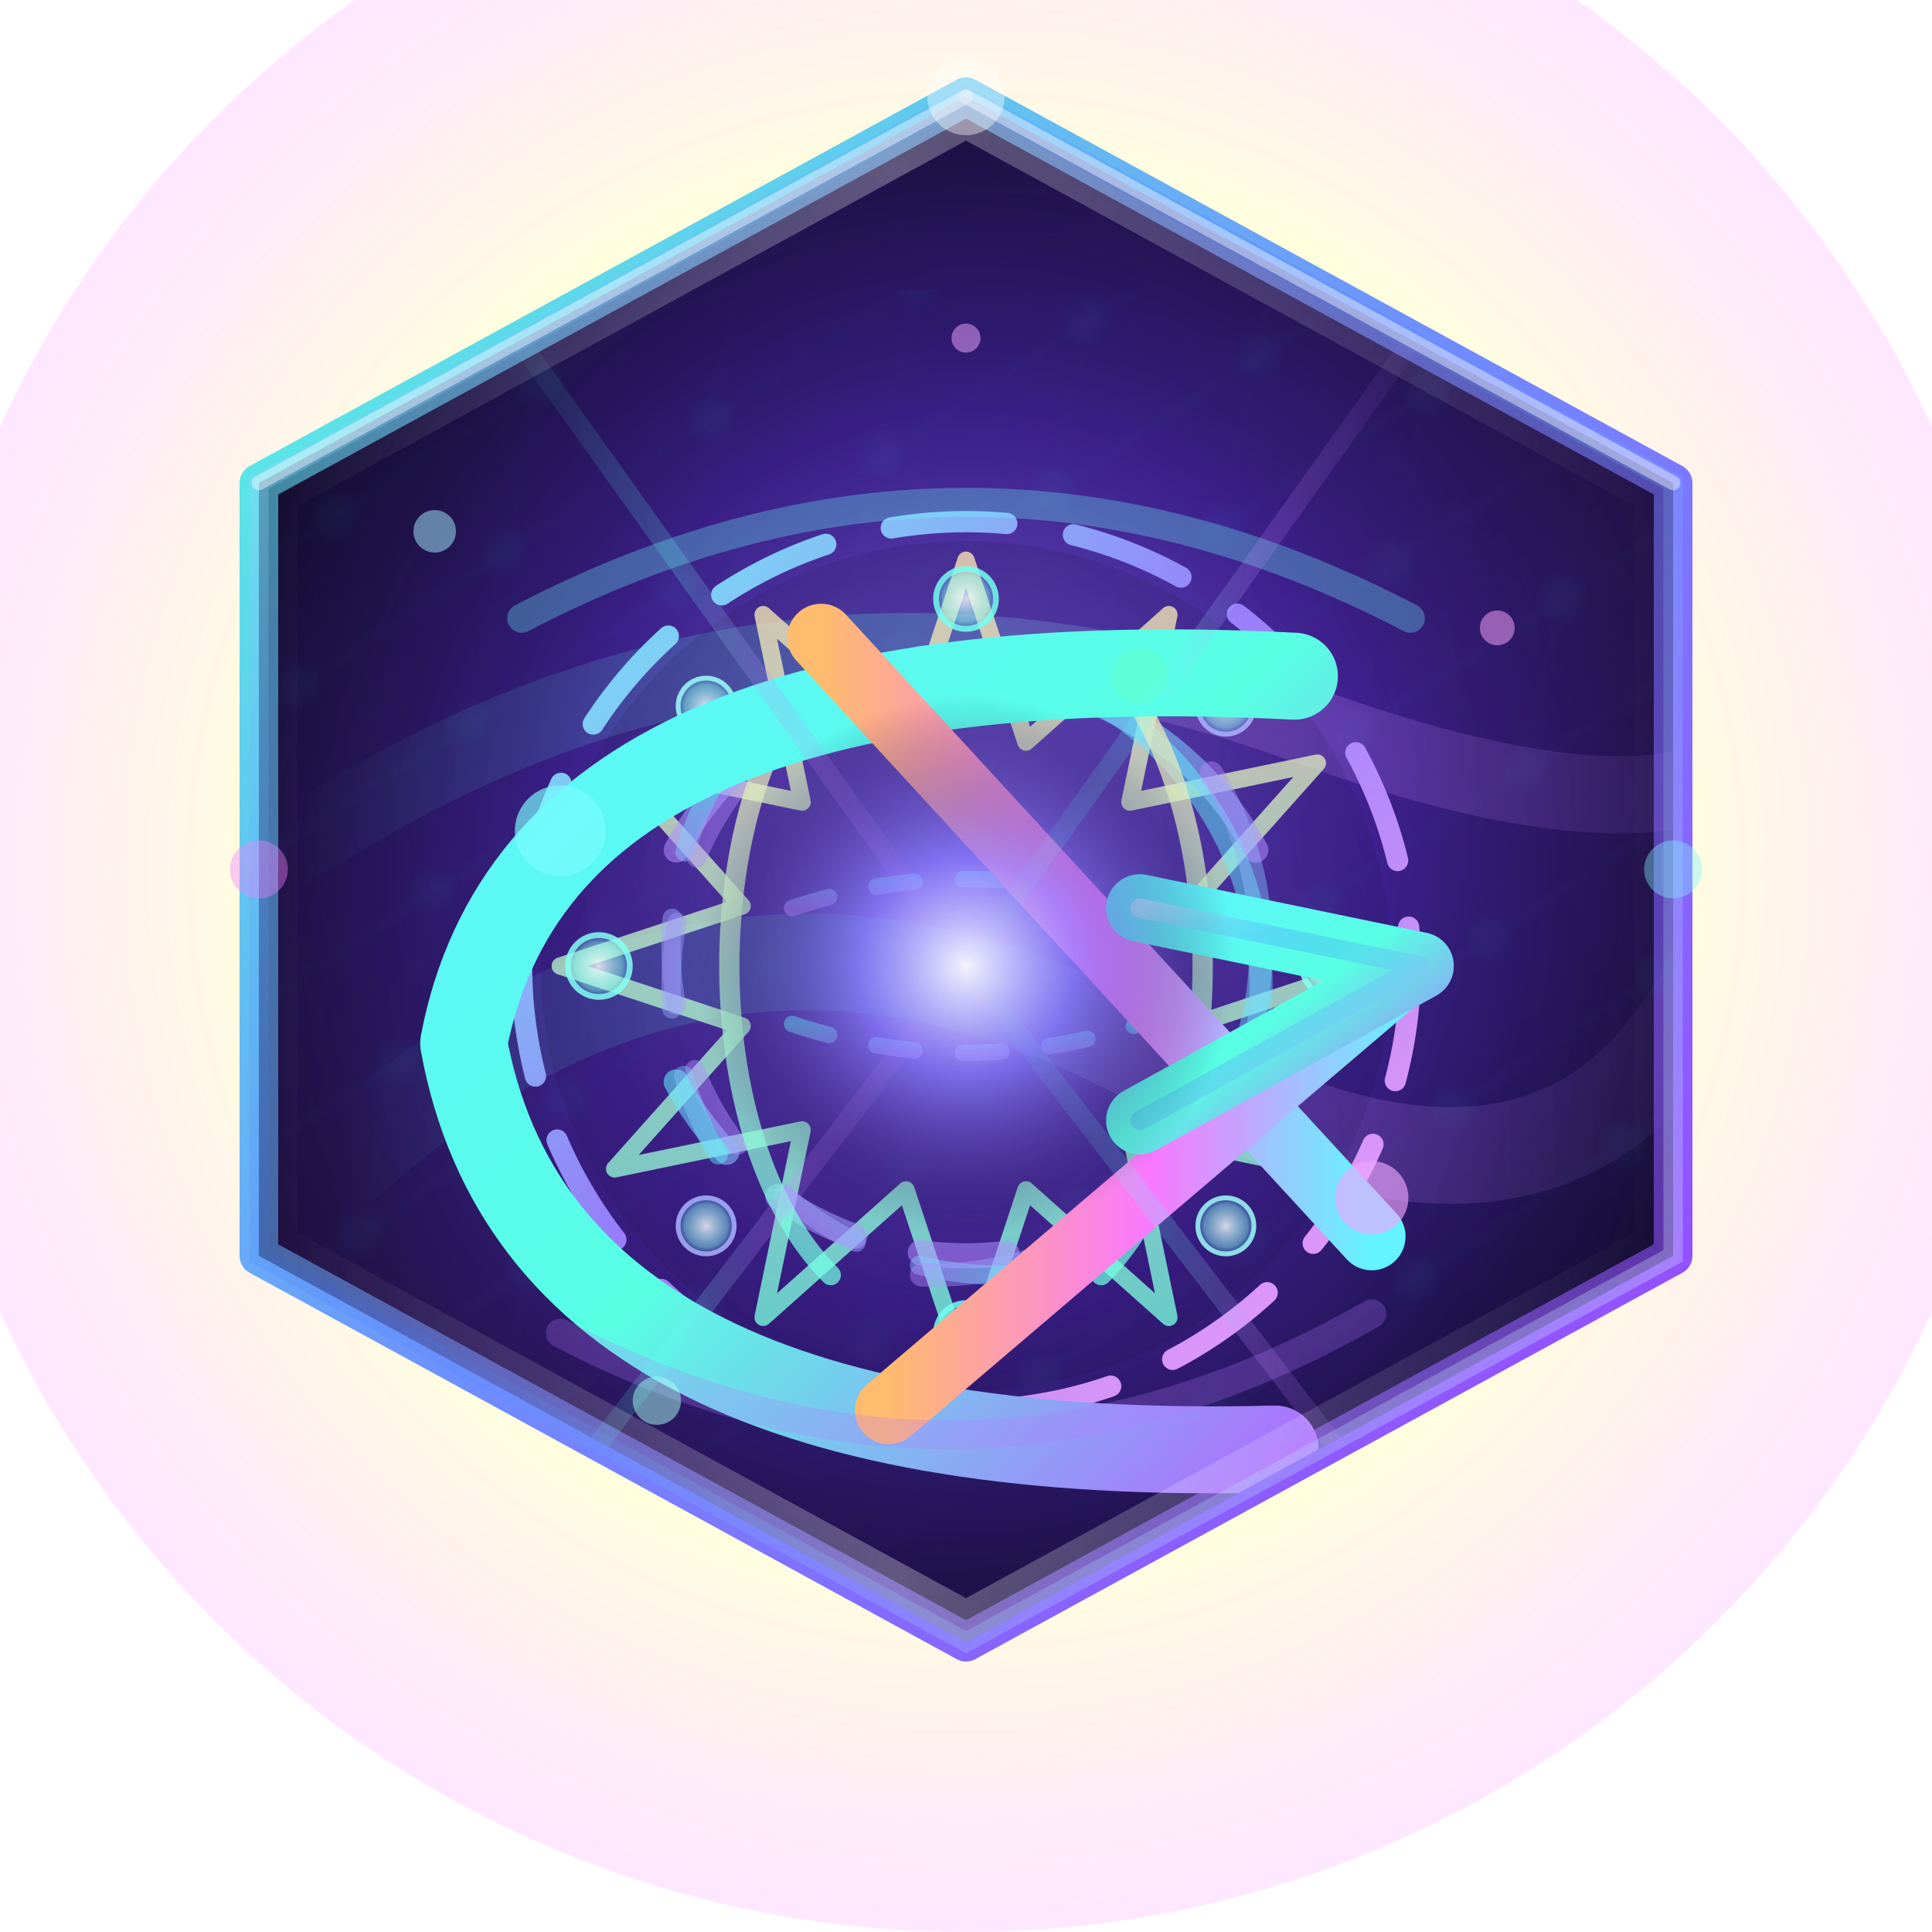<svg width="200" height="200" viewBox="0 0 200 200" xmlns="http://www.w3.org/2000/svg">
  <defs>
    <linearGradient id="hexGradient" x1="20%" y1="0%" x2="80%" y2="100%">
      <stop offset="0%" stop-color="#080817"/>
      <stop offset="55%" stop-color="#27134a"/>
      <stop offset="100%" stop-color="#0d0b27"/>
    </linearGradient>

    <linearGradient id="hexEdge" x1="0%" y1="0%" x2="100%" y2="100%">
      <stop offset="0%" stop-color="#55ffe0"/>
      <stop offset="50%" stop-color="#6f8cff"/>
      <stop offset="100%" stop-color="#9f3fff"/>
    </linearGradient>

    <radialGradient id="innerGlow" cx="50%" cy="50%" r="65%">
      <stop offset="0%" stop-color="#8e75ff" stop-opacity="0.9"/>
      <stop offset="45%" stop-color="#4c28b7" stop-opacity="0.6"/>
      <stop offset="100%" stop-color="#060413" stop-opacity="0.2"/>
    </radialGradient>

    <linearGradient id="cStroke" x1="0%" y1="0%" x2="100%" y2="100%">
      <stop offset="0%" stop-color="#5ef4ff"/>
      <stop offset="50%" stop-color="#58ffe3"/>
      <stop offset="100%" stop-color="#ad6eff"/>
    </linearGradient>

    <linearGradient id="xStroke" x1="0%" y1="0%" x2="100%" y2="0%">
      <stop offset="0%" stop-color="#ffbb6e"/>
      <stop offset="50%" stop-color="#f978ff"/>
      <stop offset="100%" stop-color="#64f4ff"/>
    </linearGradient>

    <radialGradient id="corePulse" cx="50%" cy="50%" r="50%">
      <stop offset="0%" stop-color="#fafaff" stop-opacity="0.95"/>
      <stop offset="40%" stop-color="#8b7eff" stop-opacity="0.7"/>
      <stop offset="100%" stop-color="#1e1040" stop-opacity="0"/>
    </radialGradient>

    <linearGradient id="beamGradient" x1="0%" y1="0%" x2="100%" y2="0%">
      <stop offset="0%" stop-color="#60fff2" stop-opacity="0"/>
      <stop offset="40%" stop-color="#60fff2" stop-opacity="0.8"/>
      <stop offset="60%" stop-color="#c88cff" stop-opacity="0.8"/>
      <stop offset="100%" stop-color="#c88cff" stop-opacity="0"/>
    </linearGradient>

    <pattern id="circuitPattern" width="18" height="18" patternUnits="userSpaceOnUse" patternTransform="rotate(12)">
      <path d="M 0 18 L 18 0" stroke="#47d4ff" stroke-width="0.9" stroke-opacity="0.12"/>
      <path d="M 9 0 L 9 18" stroke="#47d4ff" stroke-width="0.6" stroke-opacity="0.1"/>
      <circle cx="9" cy="9" r="2.2" fill="#47d4ff" fill-opacity="0.18"/>
    </pattern>

    <linearGradient id="shineGradient" x1="0%" y1="0%" x2="100%" y2="0%">
      <stop offset="0%" stop-color="#ffffff" stop-opacity="0"/>
      <stop offset="45%" stop-color="#ffffff" stop-opacity="0.65"/>
      <stop offset="100%" stop-color="#ffffff" stop-opacity="0"/>
    </linearGradient>

    <clipPath id="hexClip">
      <path d="M 100 10 L 173.2 50 L 173.2 130 L 100 170 L 26.8 130 L 26.8 50 Z"/>
    </clipPath>

    <filter id="hexShadow" x="-20%" y="-20%" width="140%" height="140%">
      <feDropShadow dx="0" dy="15" stdDeviation="12" flood-color="#120922" flood-opacity="0.8"/>
    </filter>

    <filter id="sparkBlur" x="-50%" y="-50%" width="200%" height="200%">
      <feGaussianBlur stdDeviation="3"/>
    </filter>

    <radialGradient id="sigilHalo" cx="50%" cy="50%" r="68%">
      <stop offset="0%" stop-color="#6f58ff" stop-opacity="0.55"/>
      <stop offset="40%" stop-color="#2a0f63" stop-opacity="0.35"/>
      <stop offset="100%" stop-color="#020108" stop-opacity="0"/>
    </radialGradient>

    <linearGradient id="orbitStroke" x1="0%" y1="0%" x2="100%" y2="100%">
      <stop offset="0%" stop-color="#75fff8"/>
      <stop offset="45%" stop-color="#9b83ff"/>
      <stop offset="100%" stop-color="#ffa6ff"/>
    </linearGradient>

    <linearGradient id="petalStroke" x1="0%" y1="0%" x2="0%" y2="100%">
      <stop offset="0%" stop-color="#ffe6b3"/>
      <stop offset="100%" stop-color="#70ffe3"/>
    </linearGradient>

    <linearGradient id="arcStroke" x1="0%" y1="0%" x2="0%" y2="100%">
      <stop offset="0%" stop-color="#5ff6ff" stop-opacity="0.85"/>
      <stop offset="100%" stop-color="#b487ff" stop-opacity="0.85"/>
    </linearGradient>

    <radialGradient id="nodeFill" cx="50%" cy="50%" r="55%">
      <stop offset="0%" stop-color="#ffffff" stop-opacity="0.95"/>
      <stop offset="70%" stop-color="#87fff4" stop-opacity="0.55"/>
      <stop offset="100%" stop-color="#1fa5ff" stop-opacity="0.05"/>
    </radialGradient>

    <filter id="sigilGlow" x="-40%" y="-40%" width="180%" height="180%">
      <feGaussianBlur in="SourceGraphic" stdDeviation="4" result="blur"/>
      <feMerge>
        <feMergeNode in="blur"/>
        <feMergeNode in="SourceGraphic"/>
      </feMerge>
    </filter>

    <filter id="nodePulse" x="-50%" y="-50%" width="200%" height="200%">
      <feGaussianBlur in="SourceGraphic" stdDeviation="2.4" result="soft"/>
      <feColorMatrix in="soft" type="matrix"
                     values="1 0 0 0 0
                             0 1 0 0 0
                             0 0 1 0 0
                             0 0 0 0.65 0"
                     result="glow"/>
      <feMerge>
        <feMergeNode in="glow"/>
        <feMergeNode in="SourceGraphic"/>
      </feMerge>
    </filter>

    <!-- NEW FANCY EFFECTS -->
    <filter id="depth3D" x="-50%" y="-50%" width="200%" height="200%">
      <feGaussianBlur in="SourceAlpha" stdDeviation="3" result="blur1"/>
      <feOffset in="blur1" dx="0" dy="8" result="offsetBlur"/>
      <feFlood flood-color="#2a0f63" flood-opacity="0.6" result="color"/>
      <feComposite in="color" in2="offsetBlur" operator="in" result="shadow"/>
      <feMerge>
        <feMergeNode in="shadow"/>
        <feMergeNode in="SourceGraphic"/>
      </feMerge>
    </filter>

    <filter id="ultraGlow" x="-100%" y="-100%" width="300%" height="300%">
      <feGaussianBlur in="SourceGraphic" stdDeviation="8" result="blur1"/>
      <feGaussianBlur in="SourceGraphic" stdDeviation="16" result="blur2"/>
      <feGaussianBlur in="SourceGraphic" stdDeviation="4" result="blur3"/>
      <feMerge>
        <feMergeNode in="blur2"/>
        <feMergeNode in="blur1"/>
        <feMergeNode in="blur3"/>
        <feMergeNode in="SourceGraphic"/>
      </feMerge>
    </filter>

    <filter id="emboss" x="-50%" y="-50%" width="200%" height="200%">
      <feGaussianBlur in="SourceAlpha" stdDeviation="1" result="blur"/>
      <feOffset in="blur" dx="-2" dy="-2" result="offsetBlurPos"/>
      <feOffset in="blur" dx="2" dy="2" result="offsetBlurNeg"/>
      <feFlood flood-color="#ffffff" flood-opacity="0.3" result="lightColor"/>
      <feFlood flood-color="#000000" flood-opacity="0.4" result="darkColor"/>
      <feComposite in="lightColor" in2="offsetBlurPos" operator="in" result="lightShadow"/>
      <feComposite in="darkColor" in2="offsetBlurNeg" operator="in" result="darkShadow"/>
      <feMerge>
        <feMergeNode in="darkShadow"/>
        <feMergeNode in="lightShadow"/>
        <feMergeNode in="SourceGraphic"/>
      </feMerge>
    </filter>

    <radialGradient id="depthLayer" cx="50%" cy="45%" r="60%">
      <stop offset="0%" stop-color="#ffffff" stop-opacity="0.15"/>
      <stop offset="50%" stop-color="#5f3fff" stop-opacity="0.08"/>
      <stop offset="100%" stop-color="#000000" stop-opacity="0.25"/>
    </radialGradient>

    <linearGradient id="metallic" x1="0%" y1="0%" x2="100%" y2="100%">
      <stop offset="0%" stop-color="#e0f8ff" stop-opacity="0.9"/>
      <stop offset="20%" stop-color="#6fb8ff" stop-opacity="0.6"/>
      <stop offset="40%" stop-color="#2a5fff" stop-opacity="0.3"/>
      <stop offset="60%" stop-color="#6fb8ff" stop-opacity="0.5"/>
      <stop offset="80%" stop-color="#b8e0ff" stop-opacity="0.7"/>
      <stop offset="100%" stop-color="#ffffff" stop-opacity="0.85"/>
    </linearGradient>

    <radialGradient id="chromatic" cx="50%" cy="50%" r="50%">
      <stop offset="0%" stop-color="#ff3fff" stop-opacity="0.4"/>
      <stop offset="33%" stop-color="#3fffff" stop-opacity="0.35"/>
      <stop offset="66%" stop-color="#ffff3f" stop-opacity="0.3"/>
      <stop offset="100%" stop-color="#ff3fff" stop-opacity="0.2"/>
    </radialGradient>
  </defs>

  <!-- Background ambient glow layer -->
  <g opacity="0.6">
    <circle cx="100" cy="90" r="110" fill="url(#chromatic)" filter="url(#ultraGlow)"/>
  </g>

  <!-- Main hexagon with enhanced shadow -->
  <g filter="url(#hexShadow)">
    <path d="M 100 10 L 173.2 50 L 173.2 130 L 100 170 L 26.8 130 L 26.8 50 Z"
          fill="url(#hexGradient)"
          stroke="url(#hexEdge)"
          stroke-width="4"
          stroke-linejoin="round"/>
  </g>

  <!-- Depth layer for 3D effect -->
  <path d="M 100 10 L 173.2 50 L 173.2 130 L 100 170 L 26.8 130 L 26.8 50 Z"
        fill="url(#depthLayer)"
        opacity="0.7"/>

  <g clip-path="url(#hexClip)">
    <path d="M 100 10 L 173.2 50 L 173.2 130 L 100 170 L 26.8 130 L 26.8 50 Z"
          fill="url(#innerGlow)"/>

    <rect x="25" y="30" width="150" height="120" fill="url(#circuitPattern)" opacity="0.18"/>

    <g opacity="0.35">
      <path d="M 36 120 Q 75 85 120 110 T 180 95"
            fill="none"
            stroke="url(#beamGradient)"
            stroke-width="10"
            stroke-linecap="round"/>
      <path d="M 30 88 Q 80 55 135 75 T 190 60"
            fill="none"
            stroke="url(#beamGradient)"
            stroke-width="8"
            stroke-linecap="round"/>
    </g>

    <g transform="translate(100, 100)">
      <g filter="url(#sigilGlow)" opacity="0.75">
        <circle cx="0" cy="0" r="44" fill="url(#sigilHalo)"/>
      </g>

      <circle cx="0" cy="0" r="46" fill="none" stroke="url(#orbitStroke)" stroke-width="2.2" stroke-dasharray="12 7" stroke-linecap="round" opacity="0.95"/>

      <polygon points="0 -42 6.21 -23.18 21 -36.37 16.97 -16.97 36.37 -21 23.18 -6.21 42 0 23.18 6.21 36.37 21 16.97 16.97 21 36.37 6.21 23.18 0 42 -6.21 23.18 -21 36.37 -16.97 16.97 -36.37 21 -23.18 6.21 -42 0 -23.18 -6.21 -36.37 -21 -16.97 -16.97 -21 -36.37 -6.21 -23.18"
               fill="none"
               stroke="url(#petalStroke)"
               stroke-width="1.8"
               stroke-linejoin="round"
               opacity="0.78"/>

      <g opacity="0.65" stroke-linecap="round" fill="none" stroke-width="2.6" stroke="url(#arcStroke)">
        <path d="M -30 -12 A 34 34 0 0 1 30 -12" />
        <path d="M -30 12 A 34 34 0 0 0 30 12" stroke-dasharray="9 7" />
      </g>

      <g opacity="0.55" transform="rotate(60)">
        <path d="M -30 -12 A 34 34 0 0 1 30 -12" fill="none" stroke="url(#arcStroke)" stroke-width="2.4" stroke-linecap="round"/>
        <path d="M -30 12 A 34 34 0 0 0 30 12" fill="none" stroke="url(#arcStroke)" stroke-width="2" stroke-linecap="round" stroke-dasharray="9 7"/>
      </g>

      <g opacity="0.5" transform="rotate(120)">
        <path d="M -30 -12 A 34 34 0 0 1 30 -12" fill="none" stroke="url(#arcStroke)" stroke-width="2.4" stroke-linecap="round"/>
        <path d="M -30 12 A 34 34 0 0 0 30 12" fill="none" stroke="url(#arcStroke)" stroke-width="2" stroke-linecap="round" stroke-dasharray="9 7"/>
      </g>

      <g filter="url(#nodePulse)" opacity="0.85">
        <circle cx="38" cy="0" r="3.2" fill="url(#nodeFill)" stroke="#84fff4" stroke-width="0.6"/>
        <circle cx="26.9" cy="26.9" r="2.9" fill="url(#nodeFill)" stroke="#9efff9" stroke-width="0.5"/>
        <circle cx="0" cy="38" r="3.1" fill="url(#nodeFill)" stroke="#72fff0" stroke-width="0.6"/>
        <circle cx="-26.9" cy="26.9" r="2.9" fill="url(#nodeFill)" stroke="#aab5ff" stroke-width="0.5"/>
        <circle cx="-38" cy="0" r="3.2" fill="url(#nodeFill)" stroke="#84fff4" stroke-width="0.6"/>
        <circle cx="-26.9" cy="-26.9" r="2.9" fill="url(#nodeFill)" stroke="#9efff9" stroke-width="0.5"/>
        <circle cx="0" cy="-38" r="3.1" fill="url(#nodeFill)" stroke="#72fff0" stroke-width="0.6"/>
        <circle cx="26.9" cy="-26.9" r="2.9" fill="url(#nodeFill)" stroke="#aab5ff" stroke-width="0.5"/>
      </g>

      <g opacity="0.72">
        <path d="M -14 -32 C -28 -18 -28 18 -14 32" fill="none" stroke="url(#petalStroke)" stroke-width="2.1" stroke-linecap="round"/>
        <path d="M 14 -32 C 28 -18 28 18 14 32" fill="none" stroke="url(#petalStroke)" stroke-width="2.1" stroke-linecap="round"/>
        <path d="M -18 -6 C -6 -10 6 -10 18 -6" fill="none" stroke="url(#arcStroke)" stroke-width="1.7" stroke-linecap="round" stroke-dasharray="4 5"/>
        <path d="M -18 6 C -6 10 6 10 18 6" fill="none" stroke="url(#arcStroke)" stroke-width="1.7" stroke-linecap="round" stroke-dasharray="4 5"/>
      </g>

      <!-- C letter with 3D depth -->
      <g filter="url(#depth3D)">
        <path d="M 34 -38 Q -44 -42 -52 0 Q -44 44 32 42"
              fill="none"
              stroke="url(#cStroke)"
              stroke-width="9"
              stroke-linecap="round"
              stroke-linejoin="round"/>
      </g>

      <!-- X letter with 3D depth -->
      <g filter="url(#depth3D)">
        <path d="M -15 -42 L 42 20"
              fill="none"
              stroke="url(#xStroke)"
              stroke-width="7"
              stroke-linecap="round"/>

        <path d="M -8 38 L 46 -8"
              fill="none"
              stroke="url(#xStroke)"
              stroke-width="7"
              stroke-linecap="round"/>
      </g>

      <!-- Arrow with metallic sheen -->
      <g filter="url(#emboss)">
        <path d="M 18 -6 L 47 0 L 18 16"
              fill="none"
              stroke="url(#cStroke)"
              stroke-width="7"
              stroke-linecap="round"
              stroke-linejoin="round"/>
        <path d="M 18 -6 L 47 0 L 18 16"
              fill="none"
              stroke="url(#metallic)"
              stroke-width="2"
              stroke-linecap="round"
              stroke-linejoin="round"
              opacity="0.6"/>
      </g>

      <circle cx="0" cy="0" r="28" fill="url(#corePulse)"/>
    </g>

    <g opacity="0.5">
      <path d="M 54 64 Q 100 40 146 64" stroke="#6efdff" stroke-width="3" stroke-linecap="round" fill="none" opacity="0.6"/>
      <path d="M 58 138 Q 100 160 142 136" stroke="#b278ff" stroke-width="3" stroke-linecap="round" fill="none" opacity="0.5"/>
    </g>

    <!-- Enhanced sparkles with layered glow -->
    <g filter="url(#sparkBlur)" opacity="0.75">
      <circle cx="58" cy="86" r="4.7" fill="#7afcff" opacity="0.9"/>
      <circle cx="142" cy="124" r="3.8" fill="#f0a6ff" opacity="0.85"/>
      <circle cx="118" cy="70" r="2.9" fill="#63ffcc" opacity="0.75"/>
    </g>

    <!-- Additional floating sparkles -->
    <g filter="url(#ultraGlow)" opacity="0.5">
      <circle cx="45" cy="55" r="2.2" fill="#a8f0ff"/>
      <circle cx="155" cy="65" r="1.8" fill="#ffa8ff"/>
      <circle cx="68" cy="145" r="2.5" fill="#a8fff0"/>
      <circle cx="132" cy="155" r="2.0" fill="#fff0a8"/>
      <circle cx="100" cy="35" r="1.5" fill="#f0a8ff"/>
    </g>

    <!-- Light rays from center -->
    <g opacity="0.25">
      <path d="M 100 100 L 50 30" stroke="url(#beamGradient)" stroke-width="2" stroke-linecap="round"/>
      <path d="M 100 100 L 150 30" stroke="url(#beamGradient)" stroke-width="2" stroke-linecap="round"/>
      <path d="M 100 100 L 40 100" stroke="url(#beamGradient)" stroke-width="1.5" stroke-linecap="round"/>
      <path d="M 100 100 L 160 100" stroke="url(#beamGradient)" stroke-width="1.5" stroke-linecap="round"/>
      <path d="M 100 100 L 50 165" stroke="url(#beamGradient)" stroke-width="2" stroke-linecap="round"/>
      <path d="M 100 100 L 150 165" stroke="url(#beamGradient)" stroke-width="2" stroke-linecap="round"/>
    </g>

    <path d="M 100 10 L 173.2 50 L 173.2 130 L 100 170 L 26.8 130 L 26.8 50 Z"
          fill="none"
          stroke="url(#shineGradient)"
          stroke-width="8"
          opacity="0.45"/>
  </g>

  <!-- Top layer: rim lighting for extra pop -->
  <g opacity="0.5">
    <path d="M 100 10 L 173.2 50 L 173.2 130 L 100 170 L 26.8 130 L 26.8 50 Z"
          fill="none"
          stroke="url(#metallic)"
          stroke-width="2"
          opacity="0.8"/>
  </g>

  <!-- Highlight accents on top edges -->
  <g opacity="0.7">
    <path d="M 100 10 L 173.2 50"
          fill="none"
          stroke="#ffffff"
          stroke-width="1.5"
          stroke-linecap="round"
          opacity="0.6"/>
    <path d="M 26.8 50 L 100 10"
          fill="none"
          stroke="#ffffff"
          stroke-width="1.5"
          stroke-linecap="round"
          opacity="0.6"/>
  </g>

  <!-- Corner glow spots -->
  <g filter="url(#ultraGlow)" opacity="0.4">
    <circle cx="100" cy="10" r="4" fill="#ffffff"/>
    <circle cx="173.2" cy="90" r="3" fill="#80f0ff"/>
    <circle cx="26.8" cy="90" r="3" fill="#f080ff"/>
  </g>
</svg>
